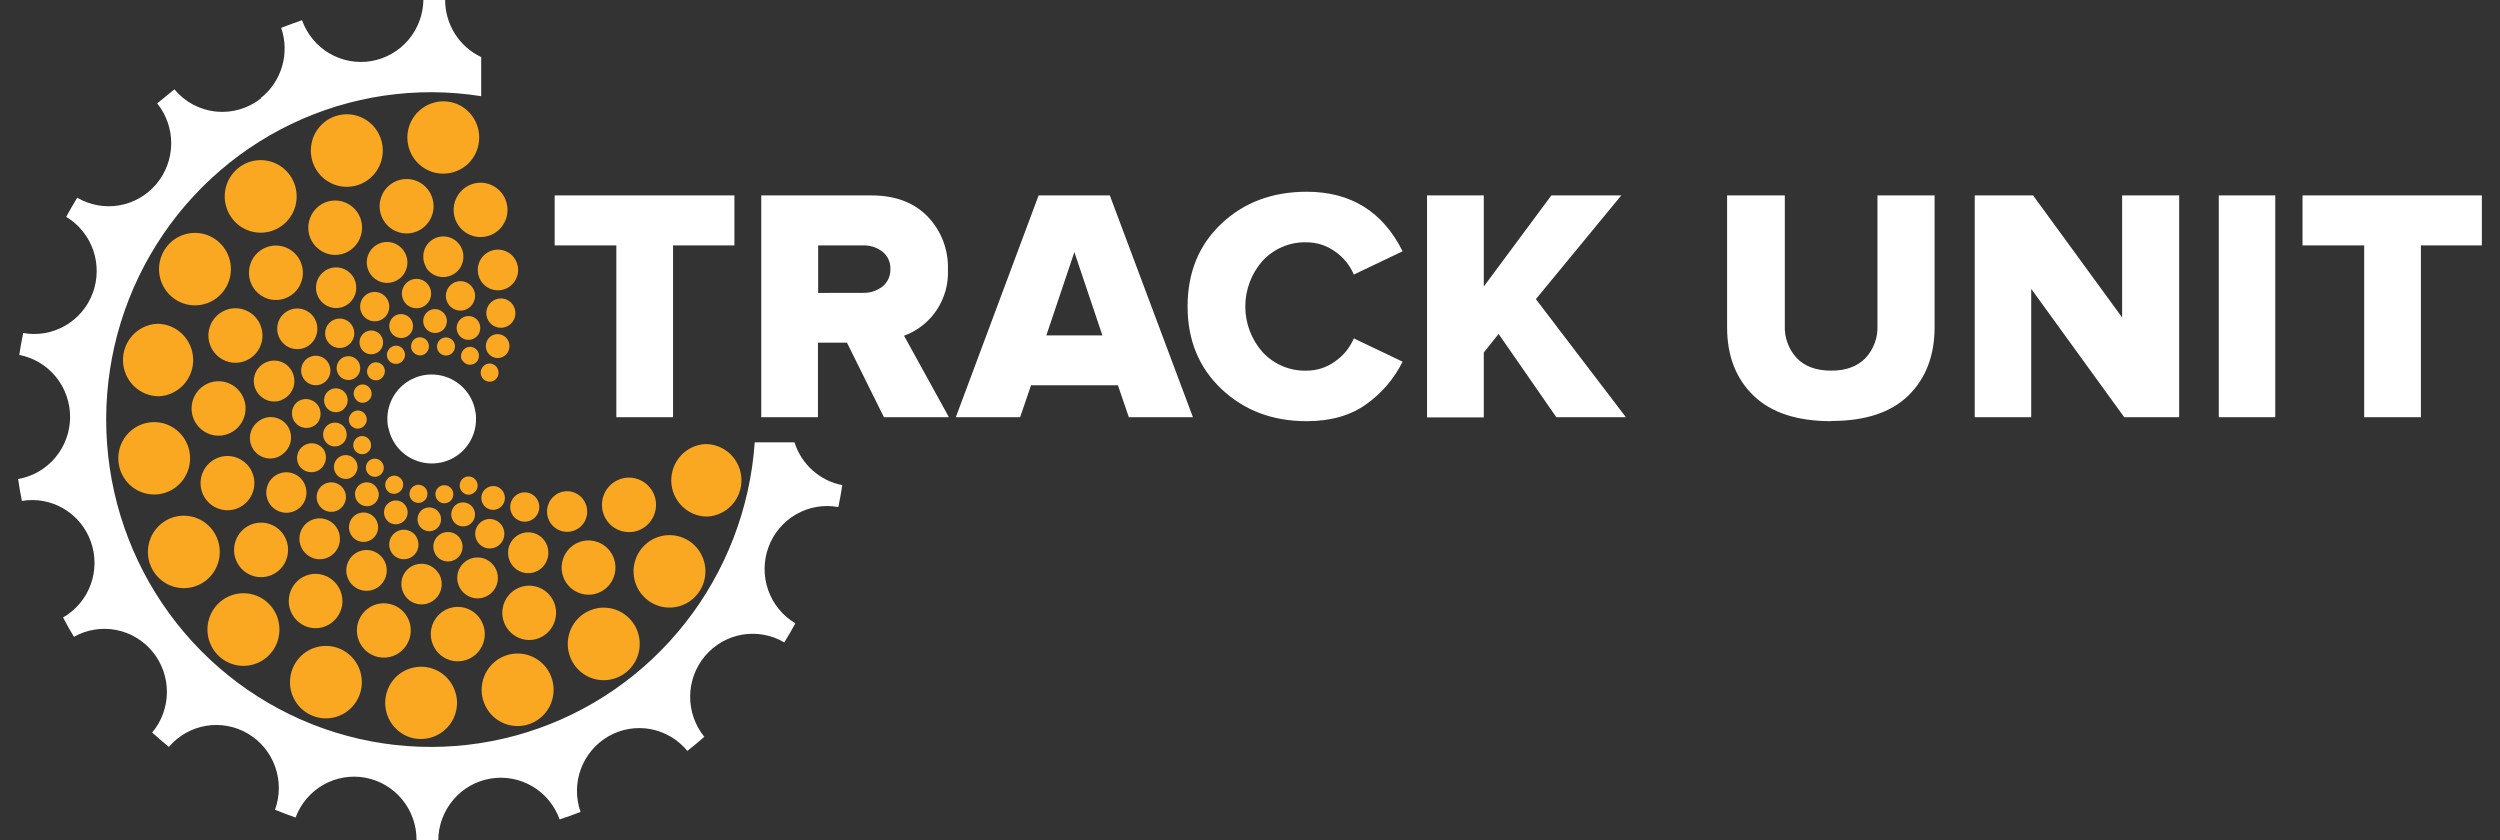 <svg width="119" height="40" viewBox="0 0 119 40" fill="none" xmlns="http://www.w3.org/2000/svg">
<rect x="0" y="0" width="119" height="40" fill="#333333" stroke="none"/>
<g clip-path="url(#clip0)">
<path d="M12.412 4.691C11.804 5.169 11.036 5.391 10.269 5.31C9.502 5.228 8.796 4.849 8.301 4.253C8.031 4.476 7.758 4.7 7.482 4.922C7.922 5.467 8.158 6.15 8.15 6.853C8.142 7.556 7.889 8.233 7.436 8.767C6.983 9.301 6.359 9.658 5.672 9.776C4.985 9.893 4.278 9.764 3.676 9.411C3.494 9.709 3.32 10.013 3.151 10.322C3.749 10.681 4.203 11.241 4.434 11.903C4.666 12.566 4.659 13.289 4.415 13.947C4.172 14.605 3.707 15.156 3.102 15.504C2.497 15.852 1.79 15.975 1.105 15.851C1.032 16.198 0.97 16.544 0.917 16.894C1.602 17.026 2.22 17.396 2.662 17.939C3.104 18.483 3.343 19.167 3.337 19.87C3.33 20.574 3.079 21.252 2.627 21.788C2.175 22.324 1.55 22.682 0.863 22.801C0.912 23.153 0.972 23.504 1.041 23.844C1.728 23.727 2.434 23.858 3.035 24.214C3.636 24.57 4.093 25.127 4.327 25.789C4.561 26.451 4.556 27.175 4.314 27.834C4.072 28.492 3.607 29.044 3.002 29.392C3.164 29.705 3.337 30.011 3.521 30.312C4.129 29.97 4.837 29.854 5.522 29.985C6.206 30.115 6.823 30.484 7.266 31.026C7.709 31.568 7.949 32.249 7.945 32.951C7.941 33.654 7.693 34.332 7.244 34.869C7.503 35.102 7.768 35.332 8.039 35.553C8.493 35.02 9.119 34.664 9.807 34.549C10.495 34.434 11.202 34.566 11.803 34.922C12.404 35.278 12.863 35.836 13.098 36.498C13.333 37.16 13.33 37.884 13.09 38.544C13.41 38.676 13.736 38.799 14.069 38.913C14.314 38.254 14.782 37.704 15.389 37.357C15.997 37.011 16.706 36.891 17.393 37.019C18.079 37.147 18.699 37.514 19.144 38.056C19.589 38.599 19.831 39.281 19.827 39.985C20.177 39.998 20.526 40 20.862 39.985C20.87 39.282 21.123 38.603 21.577 38.069C22.03 37.534 22.656 37.178 23.344 37.061C24.032 36.944 24.739 37.075 25.341 37.43C25.944 37.785 26.403 38.343 26.639 39.005C26.974 38.894 27.306 38.775 27.634 38.648C27.401 37.986 27.406 37.261 27.65 36.602C27.894 35.944 28.36 35.392 28.966 35.046C29.573 34.699 30.282 34.579 30.967 34.706C31.653 34.834 32.272 35.201 32.717 35.743C32.992 35.534 33.263 35.303 33.525 35.071C33.083 34.527 32.844 33.842 32.851 33.138C32.858 32.434 33.111 31.755 33.564 31.219C34.018 30.684 34.644 30.326 35.332 30.209C36.021 30.092 36.729 30.223 37.331 30.579C37.515 30.282 37.691 29.98 37.861 29.671C37.258 29.314 36.8 28.754 36.566 28.09C36.332 27.426 36.337 26.7 36.581 26.04C36.825 25.379 37.292 24.826 37.9 24.478C38.507 24.13 39.217 24.009 39.905 24.136C39.977 23.79 40.039 23.443 40.093 23.093C39.567 22.991 39.078 22.748 38.678 22.389C38.277 22.031 37.98 21.57 37.818 21.055H35.925C35.708 24.187 34.559 27.179 32.627 29.641C30.695 32.103 28.071 33.919 25.098 34.851C22.125 35.783 18.943 35.789 15.967 34.866C12.991 33.944 10.361 32.137 8.421 29.682C6.481 27.226 5.322 24.238 5.095 21.107C4.868 17.976 5.584 14.849 7.15 12.136C8.716 9.423 11.057 7.249 13.869 5.901C16.68 4.552 19.83 4.091 22.905 4.578V2.717C22.391 2.474 21.956 2.088 21.651 1.604C21.347 1.12 21.186 0.558 21.188 -0.015C20.839 -0.027 20.489 -0.031 20.154 -0.015C20.145 0.689 19.892 1.366 19.438 1.901C18.984 2.435 18.359 2.791 17.671 2.908C16.983 3.024 16.276 2.893 15.674 2.538C15.072 2.183 14.613 1.625 14.377 0.963C14.042 1.074 13.713 1.199 13.384 1.326C13.587 1.915 13.603 2.552 13.43 3.151C13.257 3.749 12.903 4.278 12.418 4.663L12.412 4.691Z" fill="white"/>
<path d="M32.037 19.858H29.338V11.68H26.402V9.302H34.958V11.68H32.037V19.862V19.858ZM45.177 19.858H42.074L40.316 16.312H38.934V19.858H36.236V9.302H41.48C42.609 9.302 43.499 9.635 44.148 10.299C44.47 10.631 44.722 11.025 44.889 11.457C45.056 11.889 45.135 12.351 45.121 12.815C45.155 13.498 44.971 14.175 44.595 14.745C44.22 15.315 43.672 15.748 43.033 15.981L45.168 19.858H45.177ZM41.079 13.939C41.413 13.95 41.74 13.844 42.005 13.639C42.129 13.539 42.227 13.412 42.293 13.267C42.358 13.122 42.389 12.963 42.382 12.804C42.388 12.647 42.358 12.49 42.292 12.347C42.227 12.204 42.128 12.078 42.005 11.98C41.74 11.775 41.413 11.669 41.079 11.68H38.944V13.943L41.079 13.939ZM56.8 19.858H53.732L53.213 18.34H49.076L48.559 19.858H45.497L49.438 9.302H52.828L56.783 19.858H56.8ZM52.474 15.964L51.14 12.001L49.806 15.964H52.474ZM62.197 20.048C60.575 20.048 59.225 19.539 58.146 18.521C57.068 17.503 56.529 16.192 56.529 14.588C56.529 12.973 57.065 11.66 58.138 10.648C59.211 9.635 60.564 9.129 62.197 9.127C64.3 9.127 65.822 10.072 66.764 11.962L64.441 13.069C64.255 12.627 63.947 12.247 63.554 11.976C63.159 11.688 62.684 11.533 62.197 11.534C61.806 11.522 61.416 11.594 61.055 11.746C60.694 11.897 60.369 12.124 60.101 12.412C59.57 13.011 59.276 13.786 59.276 14.589C59.276 15.392 59.57 16.167 60.101 16.765C60.369 17.053 60.694 17.28 61.055 17.431C61.417 17.583 61.806 17.655 62.197 17.643C62.684 17.644 63.16 17.489 63.554 17.199C63.947 16.929 64.255 16.55 64.441 16.108L66.764 17.216C66.364 18.02 65.774 18.713 65.045 19.233C64.296 19.776 63.347 20.048 62.197 20.048ZM77.39 19.858H74.081L71.334 15.895L70.628 16.78V19.867H67.927V9.302H70.628V13.639L73.845 9.302H77.173L73.108 14.239L77.392 19.858H77.39ZM87.17 20.048C85.538 20.048 84.303 19.642 83.466 18.83C82.629 18.018 82.21 16.936 82.21 15.585V9.302H84.957V15.491C84.944 15.776 84.989 16.061 85.087 16.328C85.185 16.596 85.336 16.841 85.53 17.049C85.911 17.445 86.459 17.643 87.17 17.643C87.882 17.643 88.412 17.435 88.794 17.049C88.988 16.841 89.139 16.596 89.237 16.328C89.336 16.061 89.38 15.776 89.367 15.491V9.302H92.087V15.56C92.087 16.919 91.674 18.006 90.846 18.82C90.019 19.633 88.792 20.039 87.166 20.038L87.17 20.048ZM103.719 19.858H101.112L96.686 13.749V19.858H93.997V9.302H96.775L101.013 15.111V9.302H103.729V19.858H103.719ZM108.303 19.858H105.614V9.302H108.303V19.858ZM115.224 19.858H112.535V11.68H109.6V9.302H118.155V11.68H115.234V19.862L115.224 19.858Z" fill="white"/>
<path fill-rule="evenodd" clip-rule="evenodd" d="M19.425 6.883C19.483 7.181 19.619 7.458 19.818 7.685C20.017 7.913 20.273 8.083 20.559 8.178C20.845 8.273 21.15 8.29 21.444 8.23C21.739 8.169 22.013 8.032 22.239 7.832C22.462 7.631 22.629 7.375 22.723 7.089C22.817 6.803 22.835 6.497 22.776 6.201C22.716 5.906 22.581 5.631 22.383 5.405C22.185 5.179 21.932 5.009 21.649 4.912C21.364 4.817 21.059 4.798 20.765 4.859C20.471 4.919 20.197 5.056 19.971 5.256C19.745 5.456 19.576 5.712 19.48 5.999C19.384 6.287 19.365 6.594 19.425 6.891V6.883Z" fill="#FAA821"/>
<path fill-rule="evenodd" clip-rule="evenodd" d="M11.336 10.696C11.63 10.934 11.994 11.067 12.371 11.076C12.748 11.084 13.117 10.967 13.422 10.742C13.726 10.517 13.948 10.197 14.053 9.832C14.159 9.467 14.142 9.077 14.005 8.723C13.868 8.368 13.62 8.07 13.297 7.872C12.975 7.675 12.597 7.591 12.222 7.632C11.847 7.674 11.496 7.839 11.224 8.102C10.952 8.365 10.773 8.712 10.716 9.088C10.671 9.387 10.705 9.693 10.814 9.975C10.923 10.257 11.103 10.505 11.336 10.696Z" fill="#FAA821"/>
<path fill-rule="evenodd" clip-rule="evenodd" d="M21.618 10.247C21.674 10.526 21.819 10.778 22.032 10.965C22.244 11.152 22.512 11.263 22.793 11.281C23.075 11.299 23.354 11.223 23.589 11.065C23.823 10.907 23.999 10.675 24.09 10.406C24.18 10.137 24.18 9.845 24.089 9.575C23.999 9.306 23.823 9.075 23.588 8.916C23.354 8.758 23.075 8.682 22.793 8.7C22.512 8.718 22.244 8.83 22.032 9.017C21.861 9.167 21.733 9.36 21.661 9.576C21.588 9.792 21.573 10.024 21.618 10.247Z" fill="#FAA821"/>
<path fill-rule="evenodd" clip-rule="evenodd" d="M15.158 11.849C15.333 11.992 15.543 12.086 15.765 12.12C15.988 12.155 16.216 12.129 16.426 12.045C16.634 11.959 16.817 11.82 16.956 11.643C17.096 11.464 17.187 11.253 17.222 11.029C17.255 10.805 17.229 10.575 17.147 10.364C17.065 10.153 16.929 9.967 16.753 9.826C16.577 9.684 16.367 9.592 16.144 9.558C15.922 9.524 15.694 9.549 15.485 9.632C15.276 9.717 15.093 9.855 14.953 10.033C14.813 10.211 14.722 10.423 14.688 10.648C14.655 10.872 14.68 11.101 14.763 11.312C14.845 11.523 14.981 11.708 15.158 11.849Z" fill="#FAA821"/>
<path fill-rule="evenodd" clip-rule="evenodd" d="M17.826 13.253C17.958 13.36 18.115 13.43 18.282 13.456C18.45 13.481 18.62 13.462 18.778 13.399C18.936 13.337 19.076 13.234 19.182 13.1C19.288 12.966 19.358 12.806 19.383 12.637C19.408 12.467 19.388 12.294 19.325 12.135C19.262 11.975 19.158 11.836 19.024 11.73C18.892 11.623 18.735 11.553 18.568 11.528C18.401 11.502 18.23 11.522 18.072 11.584C17.914 11.646 17.774 11.749 17.668 11.883C17.562 12.017 17.492 12.177 17.468 12.346C17.442 12.516 17.462 12.689 17.526 12.848C17.588 13.008 17.692 13.147 17.826 13.253Z" fill="#FAA821"/>
<path fill-rule="evenodd" clip-rule="evenodd" d="M22.76 13.048C22.804 13.257 22.914 13.446 23.074 13.585C23.234 13.724 23.436 13.806 23.647 13.819C23.858 13.831 24.067 13.773 24.242 13.653C24.417 13.533 24.548 13.358 24.615 13.156C24.682 12.954 24.68 12.735 24.611 12.533C24.542 12.331 24.409 12.159 24.232 12.041C24.055 11.924 23.845 11.868 23.634 11.883C23.423 11.898 23.223 11.983 23.064 12.124C22.938 12.238 22.843 12.383 22.789 12.545C22.736 12.707 22.726 12.881 22.76 13.048Z" fill="#FAA821"/>
<path fill-rule="evenodd" clip-rule="evenodd" d="M19.4 14.527C19.496 14.602 19.61 14.65 19.73 14.667C19.85 14.684 19.972 14.669 20.085 14.624C20.197 14.578 20.296 14.504 20.372 14.409C20.447 14.313 20.497 14.199 20.515 14.079C20.532 13.957 20.517 13.833 20.472 13.718C20.427 13.604 20.354 13.503 20.259 13.426C20.163 13.349 20.049 13.299 19.927 13.281C19.806 13.263 19.683 13.277 19.569 13.323C19.455 13.368 19.355 13.443 19.279 13.54C19.203 13.637 19.153 13.752 19.136 13.874C19.12 13.996 19.135 14.12 19.18 14.234C19.225 14.348 19.298 14.449 19.392 14.527H19.4Z" fill="#FAA821"/>
<path fill-rule="evenodd" clip-rule="evenodd" d="M23.163 15.044C23.193 15.195 23.272 15.331 23.387 15.432C23.503 15.533 23.648 15.592 23.8 15.601C23.952 15.611 24.103 15.569 24.23 15.483C24.356 15.397 24.451 15.271 24.499 15.125C24.547 14.979 24.546 14.821 24.496 14.676C24.447 14.53 24.351 14.406 24.223 14.321C24.096 14.236 23.945 14.196 23.792 14.207C23.64 14.218 23.496 14.279 23.382 14.381C23.29 14.462 23.222 14.566 23.183 14.683C23.145 14.799 23.138 14.924 23.163 15.044Z" fill="#FAA821"/>
<path fill-rule="evenodd" clip-rule="evenodd" d="M20.359 15.724C20.436 15.787 20.528 15.828 20.625 15.843C20.723 15.858 20.822 15.847 20.914 15.811C21.006 15.775 21.087 15.714 21.148 15.637C21.209 15.559 21.249 15.466 21.263 15.368C21.28 15.269 21.269 15.168 21.233 15.075C21.196 14.982 21.135 14.901 21.056 14.84C20.98 14.777 20.888 14.735 20.79 14.72C20.692 14.704 20.592 14.715 20.5 14.752C20.409 14.789 20.328 14.85 20.267 14.928C20.206 15.005 20.166 15.098 20.151 15.196C20.137 15.295 20.148 15.395 20.183 15.488C20.219 15.58 20.279 15.662 20.355 15.724H20.359Z" fill="#FAA821"/>
<path fill-rule="evenodd" clip-rule="evenodd" d="M16.185 16.565C16.277 16.563 16.367 16.543 16.45 16.505C16.534 16.468 16.609 16.415 16.672 16.348C16.735 16.282 16.785 16.203 16.818 16.118C16.851 16.032 16.867 15.94 16.865 15.848C16.863 15.756 16.843 15.665 16.806 15.581C16.769 15.497 16.716 15.421 16.65 15.357C16.584 15.294 16.507 15.244 16.422 15.21C16.336 15.177 16.246 15.161 16.154 15.163C15.97 15.167 15.795 15.245 15.667 15.38C15.54 15.514 15.471 15.694 15.475 15.88C15.479 16.065 15.556 16.242 15.689 16.37C15.823 16.499 16.001 16.569 16.185 16.565Z" fill="#FAA821"/>
<path fill-rule="evenodd" clip-rule="evenodd" d="M14.165 16.619C14.335 16.618 14.502 16.571 14.648 16.481C14.794 16.392 14.913 16.265 14.992 16.112C15.072 15.962 15.111 15.794 15.106 15.624C15.102 15.454 15.053 15.288 14.965 15.142C14.877 14.998 14.753 14.88 14.606 14.8C14.459 14.72 14.293 14.679 14.126 14.684C13.958 14.688 13.795 14.736 13.652 14.824C13.508 14.912 13.391 15.036 13.31 15.184C13.23 15.334 13.19 15.503 13.195 15.674C13.199 15.844 13.248 16.011 13.337 16.156C13.425 16.302 13.549 16.421 13.697 16.503C13.845 16.584 14.012 16.624 14.181 16.619H14.165Z" fill="#FAA821"/>
<path fill-rule="evenodd" clip-rule="evenodd" d="M17.688 16.863C17.787 16.86 17.884 16.83 17.968 16.778C18.052 16.726 18.122 16.652 18.17 16.565C18.215 16.477 18.238 16.379 18.235 16.281C18.231 16.182 18.203 16.086 18.151 16.002C18.1 15.917 18.028 15.848 17.942 15.801C17.856 15.753 17.759 15.729 17.661 15.73C17.562 15.733 17.466 15.762 17.382 15.814C17.297 15.866 17.228 15.939 17.181 16.027C17.134 16.114 17.11 16.213 17.113 16.312C17.116 16.412 17.144 16.509 17.196 16.594C17.246 16.679 17.319 16.749 17.405 16.797C17.492 16.845 17.589 16.868 17.688 16.865V16.863Z" fill="#FAA821"/>
<path fill-rule="evenodd" clip-rule="evenodd" d="M20.962 16.83C21.021 16.877 21.091 16.908 21.166 16.919C21.24 16.931 21.316 16.922 21.386 16.894C21.456 16.866 21.518 16.82 21.564 16.76C21.611 16.701 21.641 16.63 21.651 16.554C21.664 16.48 21.656 16.404 21.628 16.334C21.601 16.263 21.555 16.202 21.496 16.156C21.438 16.108 21.367 16.077 21.293 16.066C21.218 16.055 21.142 16.064 21.072 16.091C21.002 16.119 20.941 16.166 20.894 16.225C20.848 16.285 20.818 16.356 20.807 16.431C20.795 16.506 20.803 16.582 20.83 16.652C20.858 16.722 20.903 16.784 20.962 16.83Z" fill="#FAA821"/>
<path fill-rule="evenodd" clip-rule="evenodd" d="M23.137 16.588C23.157 16.685 23.202 16.776 23.267 16.85C23.333 16.924 23.417 16.98 23.51 17.012C23.604 17.044 23.704 17.05 23.801 17.03C23.897 17.011 23.987 16.966 24.062 16.901C24.136 16.834 24.191 16.75 24.222 16.655C24.253 16.56 24.259 16.459 24.239 16.361C24.22 16.263 24.174 16.172 24.109 16.097C24.043 16.023 23.959 15.967 23.865 15.935C23.771 15.903 23.671 15.896 23.574 15.916C23.477 15.936 23.387 15.981 23.313 16.048C23.24 16.115 23.185 16.2 23.155 16.294C23.124 16.389 23.118 16.49 23.137 16.588Z" fill="#FAA821"/>
<path fill-rule="evenodd" clip-rule="evenodd" d="M11.236 17.268C11.518 17.261 11.792 17.161 12.012 16.982C12.233 16.804 12.389 16.556 12.457 16.279C12.524 16.002 12.499 15.71 12.385 15.449C12.271 15.187 12.075 14.971 11.827 14.834C11.579 14.696 11.292 14.645 11.012 14.688C10.733 14.732 10.475 14.867 10.279 15.072C10.083 15.278 9.959 15.544 9.928 15.828C9.897 16.111 9.96 16.398 10.106 16.642C10.223 16.837 10.389 16.998 10.588 17.108C10.786 17.218 11.009 17.273 11.236 17.268Z" fill="#FAA821"/>
<path fill-rule="evenodd" clip-rule="evenodd" d="M18.861 17.322C18.936 17.319 19.009 17.297 19.073 17.257C19.137 17.217 19.189 17.161 19.225 17.095C19.262 17.029 19.281 16.953 19.279 16.877C19.276 16.801 19.254 16.727 19.213 16.663C19.175 16.597 19.121 16.543 19.055 16.507C18.989 16.47 18.915 16.452 18.84 16.454C18.765 16.457 18.693 16.479 18.629 16.519C18.565 16.558 18.512 16.614 18.476 16.68C18.437 16.745 18.416 16.819 18.416 16.895C18.416 16.972 18.437 17.046 18.476 17.111C18.515 17.176 18.57 17.23 18.636 17.266C18.701 17.303 18.776 17.321 18.851 17.32L18.861 17.322Z" fill="#FAA821"/>
<path fill-rule="evenodd" clip-rule="evenodd" d="M22.89 17.823C22.904 17.897 22.938 17.966 22.987 18.023C23.037 18.08 23.101 18.122 23.172 18.146C23.243 18.171 23.319 18.175 23.393 18.16C23.466 18.145 23.535 18.111 23.591 18.06C23.646 18.009 23.688 17.945 23.711 17.873C23.734 17.801 23.738 17.724 23.723 17.65C23.707 17.576 23.673 17.507 23.624 17.45C23.574 17.393 23.511 17.351 23.44 17.326C23.369 17.302 23.294 17.297 23.221 17.313C23.148 17.328 23.081 17.363 23.026 17.414C22.969 17.465 22.927 17.531 22.903 17.604C22.879 17.677 22.875 17.756 22.892 17.831L22.89 17.823Z" fill="#FAA821"/>
<path fill-rule="evenodd" clip-rule="evenodd" d="M7.566 18.863C8.013 18.841 8.433 18.644 8.737 18.314C9.042 17.983 9.206 17.546 9.195 17.096C9.183 16.645 8.998 16.217 8.678 15.902C8.358 15.587 7.929 15.411 7.482 15.412C7.035 15.434 6.615 15.631 6.311 15.961C6.007 16.291 5.842 16.729 5.854 17.179C5.865 17.63 6.05 18.058 6.37 18.373C6.69 18.688 7.119 18.863 7.566 18.863Z" fill="#FAA821"/>
<path fill-rule="evenodd" clip-rule="evenodd" d="M17.544 19.063C17.602 19.013 17.646 18.948 17.67 18.874C17.694 18.8 17.696 18.722 17.678 18.646C17.663 18.572 17.629 18.503 17.579 18.446C17.529 18.389 17.466 18.346 17.395 18.321C17.324 18.298 17.249 18.294 17.177 18.309C17.104 18.325 17.037 18.359 16.981 18.409C16.924 18.46 16.882 18.526 16.858 18.599C16.834 18.672 16.831 18.75 16.847 18.826C16.863 18.9 16.897 18.969 16.946 19.026C16.996 19.082 17.059 19.126 17.13 19.151C17.201 19.174 17.276 19.178 17.349 19.163C17.421 19.147 17.488 19.113 17.544 19.063Z" fill="#FAA821"/>
<path fill-rule="evenodd" clip-rule="evenodd" d="M16.362 19.468C16.436 19.402 16.491 19.318 16.522 19.223C16.553 19.128 16.558 19.027 16.537 18.93C16.516 18.834 16.47 18.745 16.404 18.672C16.339 18.599 16.256 18.544 16.163 18.513C16.069 18.481 15.969 18.475 15.873 18.495C15.776 18.515 15.686 18.561 15.613 18.628C15.54 18.694 15.485 18.779 15.454 18.873C15.424 18.968 15.418 19.068 15.437 19.166C15.456 19.264 15.501 19.354 15.566 19.429C15.632 19.504 15.716 19.56 15.809 19.592C15.903 19.623 16.004 19.63 16.101 19.61C16.198 19.59 16.288 19.545 16.362 19.479V19.468Z" fill="#FAA821"/>
<path fill-rule="evenodd" clip-rule="evenodd" d="M15.025 20.219C15.117 20.138 15.185 20.033 15.224 19.917C15.262 19.8 15.27 19.675 15.245 19.555C15.22 19.435 15.165 19.323 15.084 19.231C15.003 19.139 14.899 19.071 14.783 19.032C14.668 18.992 14.544 18.984 14.425 19.009C14.306 19.034 14.195 19.09 14.105 19.172C13.977 19.297 13.902 19.468 13.896 19.648C13.889 19.828 13.952 20.003 14.07 20.137C14.189 20.272 14.354 20.355 14.533 20.369C14.71 20.384 14.887 20.328 15.025 20.215V20.219Z" fill="#FAA821"/>
<path fill-rule="evenodd" clip-rule="evenodd" d="M17.656 21.249C17.668 21.175 17.66 21.099 17.633 21.029C17.605 20.959 17.56 20.897 17.5 20.851C17.444 20.804 17.375 20.773 17.303 20.761C17.23 20.749 17.155 20.757 17.087 20.784C17.017 20.814 16.956 20.86 16.91 20.92C16.863 20.979 16.832 21.049 16.82 21.124C16.808 21.199 16.817 21.275 16.844 21.346C16.871 21.416 16.916 21.478 16.975 21.525C17.034 21.572 17.103 21.603 17.177 21.614C17.252 21.626 17.327 21.617 17.397 21.589C17.467 21.561 17.529 21.515 17.575 21.455C17.622 21.396 17.653 21.325 17.664 21.249H17.656Z" fill="#FAA821"/>
<path fill-rule="evenodd" clip-rule="evenodd" d="M13.511 21.569C13.609 21.485 13.69 21.383 13.748 21.268C13.807 21.153 13.842 21.027 13.852 20.898C13.861 20.769 13.845 20.639 13.805 20.516C13.764 20.394 13.699 20.28 13.615 20.183C13.53 20.086 13.427 20.007 13.311 19.95C13.196 19.894 13.07 19.861 12.942 19.854C12.814 19.847 12.686 19.866 12.565 19.91C12.444 19.953 12.334 20.021 12.239 20.108C12.141 20.192 12.06 20.294 12.002 20.409C11.943 20.524 11.908 20.65 11.898 20.779C11.889 20.908 11.905 21.038 11.945 21.16C11.986 21.283 12.051 21.396 12.135 21.494C12.22 21.591 12.323 21.67 12.438 21.727C12.554 21.783 12.679 21.816 12.808 21.823C12.936 21.83 13.064 21.811 13.185 21.767C13.306 21.724 13.416 21.656 13.511 21.569Z" fill="#FAA821"/>
<path fill-rule="evenodd" clip-rule="evenodd" d="M17.012 22.317C17.026 22.218 17.015 22.117 16.979 22.024C16.942 21.931 16.882 21.85 16.805 21.788C16.728 21.724 16.637 21.683 16.539 21.668C16.442 21.653 16.342 21.665 16.25 21.702C16.159 21.739 16.078 21.799 16.017 21.876C15.956 21.954 15.916 22.046 15.901 22.144C15.886 22.243 15.898 22.343 15.934 22.436C15.97 22.529 16.029 22.61 16.106 22.672C16.183 22.735 16.275 22.775 16.372 22.791C16.47 22.806 16.57 22.795 16.662 22.759C16.753 22.722 16.832 22.662 16.893 22.584C16.954 22.507 16.994 22.415 17.009 22.317H17.012Z" fill="#FAA821"/>
<path fill-rule="evenodd" clip-rule="evenodd" d="M19.132 22.847C19.092 22.783 19.037 22.73 18.972 22.693C18.906 22.657 18.832 22.638 18.757 22.638C18.683 22.642 18.61 22.665 18.546 22.704C18.482 22.744 18.43 22.8 18.393 22.866C18.356 22.931 18.336 23.006 18.336 23.082C18.336 23.157 18.356 23.232 18.393 23.297C18.431 23.363 18.486 23.418 18.552 23.454C18.618 23.491 18.692 23.509 18.768 23.506C18.843 23.503 18.915 23.481 18.979 23.442C19.043 23.402 19.096 23.347 19.132 23.281C19.171 23.216 19.192 23.141 19.192 23.065C19.192 22.989 19.171 22.914 19.132 22.849V22.847Z" fill="#FAA821"/>
<path fill-rule="evenodd" clip-rule="evenodd" d="M21.281 23.116C21.21 23.093 21.135 23.088 21.062 23.104C20.99 23.119 20.922 23.152 20.867 23.202C20.811 23.253 20.77 23.317 20.747 23.389C20.724 23.461 20.72 23.538 20.735 23.612C20.75 23.686 20.784 23.755 20.834 23.812C20.884 23.868 20.947 23.911 21.018 23.936C21.089 23.959 21.165 23.964 21.238 23.948C21.311 23.933 21.38 23.898 21.435 23.848C21.491 23.797 21.533 23.733 21.556 23.662C21.579 23.59 21.584 23.513 21.568 23.439C21.553 23.365 21.519 23.296 21.469 23.239C21.42 23.183 21.356 23.14 21.285 23.116H21.281Z" fill="#FAA821"/>
<path fill-rule="evenodd" clip-rule="evenodd" d="M11.677 23.963C11.888 23.774 12.031 23.521 12.085 23.242C12.138 22.963 12.099 22.674 11.973 22.42C11.847 22.166 11.641 21.96 11.388 21.836C11.134 21.712 10.847 21.675 10.571 21.732C10.295 21.789 10.045 21.936 9.86 22.151C9.676 22.365 9.566 22.635 9.549 22.919C9.532 23.203 9.608 23.484 9.766 23.719C9.924 23.955 10.154 24.131 10.421 24.221C10.635 24.294 10.863 24.308 11.084 24.263C11.304 24.217 11.509 24.114 11.677 23.963Z" fill="#FAA821"/>
<path fill-rule="evenodd" clip-rule="evenodd" d="M16.458 23.763C16.477 23.641 16.463 23.516 16.418 23.401C16.372 23.286 16.298 23.186 16.201 23.11C16.105 23.034 15.991 22.984 15.87 22.966C15.749 22.949 15.625 22.963 15.512 23.009C15.398 23.054 15.298 23.129 15.222 23.225C15.146 23.322 15.096 23.436 15.078 23.558C15.062 23.68 15.077 23.804 15.122 23.918C15.167 24.032 15.24 24.133 15.334 24.211C15.43 24.288 15.545 24.338 15.666 24.356C15.787 24.374 15.911 24.36 16.024 24.314C16.138 24.269 16.238 24.194 16.314 24.097C16.39 24 16.44 23.885 16.458 23.763Z" fill="#FAA821"/>
<path fill-rule="evenodd" clip-rule="evenodd" d="M19.318 24.092C19.268 24.007 19.196 23.937 19.11 23.89C19.024 23.842 18.926 23.819 18.828 23.823C18.729 23.825 18.632 23.854 18.547 23.906C18.463 23.958 18.393 24.031 18.346 24.119C18.3 24.207 18.277 24.306 18.28 24.405C18.283 24.505 18.311 24.602 18.363 24.687C18.413 24.772 18.485 24.842 18.571 24.889C18.657 24.936 18.755 24.959 18.853 24.956C18.952 24.954 19.049 24.925 19.134 24.873C19.218 24.821 19.288 24.747 19.335 24.66C19.383 24.572 19.406 24.473 19.404 24.374C19.401 24.274 19.371 24.177 19.318 24.092Z" fill="#FAA821"/>
<path fill-rule="evenodd" clip-rule="evenodd" d="M22.224 23.946C22.13 23.913 22.029 23.906 21.931 23.925C21.833 23.944 21.742 23.989 21.667 24.055C21.594 24.122 21.54 24.207 21.509 24.302C21.478 24.396 21.472 24.497 21.491 24.595C21.51 24.693 21.555 24.785 21.62 24.86C21.685 24.936 21.769 24.993 21.863 25.026C21.957 25.058 22.058 25.065 22.156 25.045C22.253 25.026 22.344 24.981 22.419 24.914C22.493 24.848 22.549 24.763 22.581 24.668C22.613 24.573 22.619 24.472 22.599 24.373C22.579 24.275 22.534 24.184 22.468 24.109C22.402 24.034 22.318 23.978 22.224 23.946Z" fill="#FAA821"/>
<path fill-rule="evenodd" clip-rule="evenodd" d="M23.532 24.741C23.417 24.701 23.293 24.693 23.174 24.718C23.054 24.742 22.944 24.799 22.853 24.881C22.738 24.983 22.66 25.12 22.631 25.272C22.602 25.423 22.623 25.581 22.691 25.719C22.759 25.857 22.871 25.968 23.009 26.036C23.146 26.104 23.302 26.124 23.452 26.093C23.602 26.062 23.738 25.982 23.838 25.865C23.939 25.749 23.998 25.602 24.007 25.448C24.016 25.294 23.974 25.141 23.889 25.013C23.803 24.885 23.677 24.79 23.532 24.741Z" fill="#FAA821"/>
<path fill-rule="evenodd" clip-rule="evenodd" d="M16.172 25.782C16.195 25.614 16.175 25.442 16.112 25.285C16.049 25.127 15.947 24.989 15.815 24.884C15.683 24.778 15.527 24.71 15.36 24.684C15.194 24.659 15.024 24.677 14.867 24.739C14.708 24.8 14.569 24.904 14.462 25.037C14.356 25.171 14.287 25.331 14.262 25.501C14.237 25.67 14.257 25.844 14.32 26.003C14.383 26.162 14.487 26.302 14.621 26.407C14.752 26.514 14.91 26.584 15.077 26.61C15.244 26.635 15.415 26.616 15.572 26.553C15.729 26.49 15.867 26.387 15.972 26.253C16.078 26.119 16.146 25.961 16.172 25.792V25.782Z" fill="#FAA821"/>
<path fill-rule="evenodd" clip-rule="evenodd" d="M19.821 25.55C19.757 25.446 19.667 25.361 19.561 25.302C19.454 25.244 19.334 25.213 19.213 25.214C19.09 25.216 18.971 25.251 18.866 25.314C18.761 25.377 18.674 25.468 18.614 25.576C18.555 25.683 18.524 25.805 18.526 25.929C18.529 26.052 18.563 26.173 18.626 26.279C18.689 26.385 18.778 26.472 18.885 26.532C18.992 26.592 19.113 26.622 19.236 26.62C19.358 26.618 19.478 26.583 19.583 26.519C19.688 26.456 19.774 26.365 19.834 26.257C19.893 26.15 19.923 26.028 19.92 25.905C19.917 25.781 19.882 25.661 19.817 25.556L19.821 25.55Z" fill="#FAA821"/>
<path fill-rule="evenodd" clip-rule="evenodd" d="M25.448 25.387C25.288 25.333 25.117 25.323 24.951 25.357C24.786 25.391 24.633 25.468 24.507 25.581C24.38 25.695 24.286 25.84 24.232 26.002C24.179 26.165 24.169 26.338 24.203 26.505C24.235 26.672 24.311 26.828 24.423 26.955C24.534 27.083 24.677 27.179 24.837 27.233C24.997 27.288 25.169 27.298 25.334 27.264C25.499 27.23 25.653 27.152 25.779 27.039C25.905 26.925 26 26.78 26.053 26.618C26.106 26.456 26.117 26.283 26.083 26.115C26.05 25.948 25.974 25.793 25.863 25.665C25.751 25.537 25.608 25.441 25.448 25.387Z" fill="#FAA821"/>
<path fill-rule="evenodd" clip-rule="evenodd" d="M9.884 27.563C10.166 27.311 10.358 26.973 10.43 26.6C10.501 26.227 10.449 25.841 10.281 25.501C10.113 25.162 9.838 24.887 9.5 24.721C9.162 24.555 8.778 24.505 8.409 24.581C8.04 24.657 7.706 24.853 7.459 25.14C7.212 25.426 7.066 25.787 7.043 26.166C7.02 26.545 7.121 26.921 7.332 27.235C7.542 27.55 7.85 27.786 8.207 27.907C8.492 28.003 8.797 28.022 9.091 27.961C9.386 27.901 9.659 27.764 9.884 27.563Z" fill="#FAA821"/>
<path fill-rule="evenodd" clip-rule="evenodd" d="M28.421 25.792C28.207 25.719 27.979 25.705 27.758 25.75C27.538 25.796 27.333 25.899 27.165 26.051C26.954 26.239 26.811 26.493 26.758 26.772C26.704 27.051 26.744 27.34 26.869 27.594C26.995 27.848 27.201 28.053 27.455 28.177C27.708 28.302 27.995 28.338 28.271 28.282C28.547 28.225 28.797 28.078 28.982 27.863C29.166 27.648 29.276 27.378 29.293 27.095C29.31 26.811 29.234 26.53 29.076 26.294C28.918 26.059 28.688 25.882 28.421 25.792Z" fill="#FAA821"/>
<path fill-rule="evenodd" clip-rule="evenodd" d="M20.876 27.292C20.787 27.148 20.663 27.031 20.516 26.951C20.369 26.871 20.203 26.831 20.036 26.836C19.869 26.84 19.705 26.889 19.562 26.976C19.419 27.064 19.302 27.188 19.221 27.335C19.14 27.486 19.101 27.654 19.105 27.825C19.11 27.996 19.159 28.162 19.248 28.307C19.335 28.453 19.459 28.573 19.608 28.654C19.756 28.735 19.923 28.776 20.092 28.77C20.261 28.766 20.425 28.716 20.569 28.627C20.713 28.538 20.831 28.412 20.912 28.262C20.992 28.112 21.032 27.943 21.027 27.773C21.022 27.603 20.973 27.437 20.884 27.292H20.876Z" fill="#FAA821"/>
<path fill-rule="evenodd" clip-rule="evenodd" d="M32.411 25.561C32.054 25.44 31.668 25.442 31.312 25.565C30.956 25.688 30.65 25.927 30.442 26.243C30.234 26.559 30.135 26.936 30.161 27.315C30.187 27.693 30.336 28.053 30.585 28.337C30.834 28.622 31.17 28.816 31.539 28.889C31.908 28.962 32.291 28.91 32.629 28.741C32.966 28.572 33.238 28.296 33.404 27.955C33.57 27.614 33.619 27.228 33.545 26.856C33.486 26.558 33.35 26.282 33.151 26.054C32.952 25.827 32.697 25.656 32.411 25.561Z" fill="#FAA821"/>
<path fill-rule="evenodd" clip-rule="evenodd" d="M16.288 28.804C16.319 28.579 16.292 28.35 16.21 28.139C16.127 27.928 15.991 27.743 15.816 27.6C15.641 27.457 15.431 27.363 15.208 27.329C14.985 27.295 14.757 27.322 14.548 27.406C14.34 27.491 14.158 27.629 14.019 27.806C13.881 27.984 13.79 28.195 13.758 28.418C13.725 28.642 13.75 28.87 13.832 29.08C13.914 29.291 14.049 29.476 14.223 29.617C14.398 29.761 14.607 29.854 14.83 29.888C15.053 29.922 15.28 29.896 15.489 29.811C15.698 29.727 15.882 29.589 16.022 29.411C16.162 29.233 16.253 29.022 16.288 28.798V28.804Z" fill="#FAA821"/>
<path fill-rule="evenodd" clip-rule="evenodd" d="M22.897 29.526C22.811 29.378 22.696 29.248 22.56 29.146C22.423 29.043 22.268 28.969 22.102 28.927C21.937 28.885 21.765 28.877 21.597 28.903C21.429 28.929 21.267 28.988 21.122 29.078C20.976 29.167 20.85 29.285 20.75 29.424C20.65 29.563 20.579 29.721 20.54 29.888C20.501 30.056 20.496 30.229 20.524 30.398C20.552 30.568 20.614 30.73 20.705 30.875C20.885 31.163 21.17 31.367 21.498 31.445C21.827 31.522 22.172 31.466 22.46 31.289C22.748 31.112 22.955 30.828 23.037 30.498C23.119 30.168 23.069 29.819 22.897 29.526Z" fill="#FAA821"/>
<path fill-rule="evenodd" clip-rule="evenodd" d="M17.205 32.725C17.261 32.349 17.192 31.966 17.009 31.634C16.827 31.302 16.541 31.039 16.196 30.888C15.85 30.736 15.465 30.704 15.1 30.796C14.734 30.887 14.409 31.098 14.175 31.395C13.94 31.692 13.809 32.059 13.803 32.439C13.796 32.818 13.914 33.19 14.137 33.495C14.361 33.8 14.679 34.023 15.041 34.127C15.403 34.232 15.789 34.214 16.139 34.075C16.419 33.963 16.664 33.78 16.851 33.543C17.038 33.307 17.16 33.024 17.205 32.725Z" fill="#FAA821"/>
<path fill-rule="evenodd" clip-rule="evenodd" d="M26.099 31.932C25.903 31.608 25.605 31.358 25.253 31.222C24.902 31.085 24.515 31.07 24.153 31.178C23.792 31.285 23.476 31.51 23.254 31.818C23.032 32.125 22.917 32.498 22.926 32.878C22.936 33.258 23.07 33.624 23.306 33.919C23.544 34.215 23.871 34.424 24.237 34.513C24.604 34.602 24.989 34.566 25.334 34.412C25.678 34.258 25.963 33.993 26.143 33.659C26.287 33.393 26.358 33.093 26.351 32.79C26.343 32.487 26.256 32.191 26.099 31.932Z" fill="#FAA821"/>
<path fill-rule="evenodd" clip-rule="evenodd" d="M15.047 8.068C15.243 8.392 15.541 8.642 15.893 8.778C16.245 8.914 16.631 8.93 16.993 8.822C17.355 8.715 17.671 8.49 17.893 8.182C18.114 7.875 18.23 7.502 18.22 7.122C18.21 6.742 18.077 6.376 17.84 6.08C17.603 5.785 17.276 5.576 16.909 5.487C16.543 5.398 16.157 5.434 15.813 5.588C15.468 5.742 15.184 6.007 15.003 6.341C14.86 6.607 14.789 6.907 14.796 7.21C14.804 7.513 14.89 7.809 15.047 8.068Z" fill="#FAA821"/>
<path fill-rule="evenodd" clip-rule="evenodd" d="M18.248 10.475C18.334 10.622 18.449 10.752 18.586 10.854C18.722 10.957 18.878 11.031 19.043 11.073C19.208 11.115 19.38 11.123 19.548 11.097C19.717 11.071 19.878 11.012 20.024 10.922C20.169 10.833 20.295 10.715 20.395 10.576C20.495 10.437 20.566 10.279 20.605 10.112C20.644 9.944 20.649 9.771 20.621 9.602C20.593 9.432 20.532 9.27 20.441 9.125C20.261 8.837 19.975 8.633 19.647 8.555C19.319 8.478 18.973 8.534 18.685 8.711C18.397 8.888 18.19 9.172 18.108 9.502C18.026 9.832 18.077 10.181 18.248 10.475Z" fill="#FAA821"/>
<path fill-rule="evenodd" clip-rule="evenodd" d="M20.27 12.723C20.359 12.868 20.483 12.986 20.632 13.068C20.78 13.15 20.947 13.191 21.116 13.188C21.286 13.185 21.452 13.137 21.597 13.047C21.743 12.958 21.862 12.832 21.943 12.681C22.022 12.531 22.061 12.362 22.057 12.192C22.053 12.022 22.005 11.855 21.918 11.709C21.83 11.566 21.706 11.449 21.558 11.369C21.411 11.289 21.246 11.249 21.078 11.254C20.911 11.258 20.748 11.306 20.605 11.394C20.462 11.482 20.344 11.605 20.263 11.753C20.183 11.903 20.143 12.071 20.148 12.241C20.152 12.411 20.201 12.578 20.288 12.723H20.27Z" fill="#FAA821"/>
<path fill-rule="evenodd" clip-rule="evenodd" d="M12.724 14.214C12.938 14.286 13.168 14.3 13.389 14.255C13.61 14.209 13.816 14.106 13.985 13.955C14.154 13.804 14.28 13.611 14.352 13.395C14.424 13.179 14.438 12.948 14.393 12.725C14.348 12.502 14.245 12.295 14.095 12.124C13.946 11.954 13.754 11.826 13.54 11.754C13.326 11.681 13.097 11.667 12.876 11.712C12.654 11.758 12.449 11.861 12.28 12.012C12.111 12.163 11.986 12.357 11.915 12.572C11.844 12.788 11.83 13.019 11.875 13.242C11.92 13.464 12.022 13.671 12.171 13.842C12.32 14.013 12.511 14.141 12.724 14.214Z" fill="#FAA821"/>
<path fill-rule="evenodd" clip-rule="evenodd" d="M8.737 14.446C9.093 14.566 9.48 14.565 9.836 14.441C10.192 14.318 10.498 14.08 10.706 13.763C10.914 13.447 11.013 13.07 10.987 12.692C10.961 12.313 10.812 11.953 10.563 11.669C10.314 11.384 9.978 11.19 9.609 11.117C9.24 11.044 8.857 11.096 8.519 11.265C8.182 11.434 7.91 11.71 7.744 12.051C7.578 12.392 7.529 12.778 7.603 13.15C7.663 13.447 7.799 13.723 7.998 13.951C8.197 14.178 8.452 14.349 8.737 14.446Z" fill="#FAA821"/>
<path fill-rule="evenodd" clip-rule="evenodd" d="M15.696 14.613C15.855 14.668 16.027 14.679 16.192 14.645C16.358 14.611 16.511 14.533 16.637 14.419C16.795 14.277 16.902 14.087 16.942 13.878C16.982 13.669 16.953 13.452 16.858 13.262C16.764 13.071 16.61 12.918 16.42 12.824C16.23 12.731 16.015 12.704 15.808 12.746C15.601 12.789 15.413 12.899 15.275 13.06C15.136 13.221 15.055 13.424 15.042 13.636C15.029 13.849 15.086 14.06 15.204 14.236C15.323 14.413 15.495 14.545 15.696 14.613Z" fill="#FAA821"/>
<path fill-rule="evenodd" clip-rule="evenodd" d="M21.324 14.45C21.388 14.554 21.478 14.639 21.584 14.698C21.691 14.757 21.811 14.787 21.932 14.786C22.054 14.783 22.174 14.747 22.278 14.682C22.382 14.618 22.468 14.527 22.526 14.418C22.586 14.311 22.616 14.189 22.613 14.066C22.611 13.943 22.576 13.823 22.511 13.718C22.415 13.559 22.26 13.445 22.081 13.402C21.901 13.358 21.712 13.388 21.555 13.485C21.397 13.582 21.284 13.738 21.241 13.919C21.198 14.1 21.228 14.291 21.324 14.45Z" fill="#FAA821"/>
<path fill-rule="evenodd" clip-rule="evenodd" d="M17.618 15.259C17.733 15.298 17.857 15.305 17.976 15.281C18.095 15.256 18.206 15.2 18.297 15.119C18.388 15.038 18.456 14.934 18.494 14.817C18.533 14.701 18.54 14.576 18.516 14.456C18.491 14.336 18.436 14.225 18.355 14.133C18.274 14.041 18.172 13.972 18.057 13.933C17.941 13.893 17.817 13.886 17.697 13.91C17.578 13.934 17.466 13.99 17.375 14.072C17.284 14.154 17.215 14.258 17.177 14.375C17.139 14.492 17.132 14.617 17.157 14.738C17.182 14.858 17.237 14.969 17.318 15.061C17.399 15.152 17.503 15.221 17.618 15.259Z" fill="#FAA821"/>
<path fill-rule="evenodd" clip-rule="evenodd" d="M18.922 16.06C19.016 16.092 19.116 16.098 19.213 16.078C19.31 16.058 19.399 16.012 19.473 15.945C19.547 15.878 19.602 15.793 19.632 15.697C19.663 15.602 19.668 15.5 19.647 15.402C19.626 15.304 19.579 15.213 19.513 15.139C19.446 15.065 19.361 15.01 19.266 14.98C19.172 14.948 19.071 14.942 18.974 14.962C18.877 14.982 18.787 15.028 18.714 15.094C18.64 15.162 18.586 15.247 18.556 15.343C18.526 15.438 18.521 15.539 18.542 15.637C18.562 15.735 18.608 15.825 18.675 15.9C18.741 15.974 18.826 16.029 18.92 16.06H18.922Z" fill="#FAA821"/>
<path fill-rule="evenodd" clip-rule="evenodd" d="M21.821 15.908C21.872 15.993 21.945 16.062 22.032 16.109C22.118 16.157 22.215 16.18 22.314 16.177C22.413 16.175 22.509 16.146 22.594 16.094C22.679 16.042 22.748 15.968 22.796 15.881C22.841 15.793 22.864 15.694 22.861 15.595C22.858 15.496 22.83 15.399 22.779 15.313C22.728 15.228 22.656 15.159 22.569 15.111C22.483 15.064 22.385 15.041 22.287 15.044C22.188 15.047 22.091 15.076 22.007 15.128C21.922 15.18 21.853 15.253 21.805 15.341C21.758 15.428 21.734 15.527 21.737 15.627C21.74 15.726 21.769 15.823 21.821 15.908Z" fill="#FAA821"/>
<path fill-rule="evenodd" clip-rule="evenodd" d="M19.859 16.895C19.929 16.919 20.004 16.924 20.077 16.909C20.15 16.894 20.217 16.859 20.272 16.809C20.328 16.758 20.37 16.694 20.394 16.622C20.418 16.55 20.422 16.473 20.407 16.399C20.392 16.325 20.358 16.256 20.308 16.199C20.258 16.142 20.195 16.099 20.123 16.075C20.053 16.052 19.978 16.047 19.905 16.062C19.833 16.077 19.765 16.111 19.71 16.16C19.654 16.211 19.612 16.275 19.588 16.347C19.565 16.419 19.56 16.496 19.575 16.57C19.59 16.645 19.624 16.714 19.674 16.771C19.724 16.827 19.788 16.87 19.859 16.895Z" fill="#FAA821"/>
<path fill-rule="evenodd" clip-rule="evenodd" d="M22.014 17.153C22.052 17.219 22.107 17.273 22.173 17.31C22.239 17.347 22.314 17.364 22.389 17.362C22.464 17.358 22.537 17.336 22.6 17.296C22.664 17.256 22.717 17.201 22.753 17.134C22.786 17.068 22.802 16.995 22.799 16.921C22.797 16.847 22.775 16.775 22.736 16.712C22.697 16.649 22.643 16.597 22.578 16.561C22.514 16.526 22.442 16.508 22.368 16.509C22.293 16.511 22.221 16.533 22.157 16.573C22.093 16.612 22.04 16.668 22.004 16.734C21.965 16.799 21.944 16.873 21.944 16.95C21.944 17.026 21.965 17.1 22.004 17.166L22.014 17.153Z" fill="#FAA821"/>
<path fill-rule="evenodd" clip-rule="evenodd" d="M16.792 18.05C16.86 18.023 16.923 17.982 16.977 17.93C17.03 17.878 17.072 17.816 17.102 17.748C17.131 17.679 17.147 17.605 17.148 17.531C17.15 17.456 17.136 17.382 17.109 17.313C17.082 17.243 17.042 17.18 16.99 17.126C16.939 17.073 16.877 17.03 16.809 17C16.741 16.97 16.668 16.954 16.594 16.953C16.52 16.952 16.447 16.965 16.378 16.992C16.287 17.03 16.207 17.09 16.146 17.167C16.085 17.245 16.046 17.337 16.03 17.435C16.015 17.533 16.026 17.634 16.062 17.726C16.098 17.819 16.157 17.901 16.234 17.963C16.311 18.025 16.403 18.066 16.5 18.081C16.598 18.097 16.698 18.086 16.79 18.05H16.792Z" fill="#FAA821"/>
<path fill-rule="evenodd" clip-rule="evenodd" d="M18.046 18.077C18.116 18.048 18.176 18.001 18.223 17.942C18.27 17.882 18.301 17.812 18.313 17.737C18.326 17.662 18.318 17.586 18.291 17.515C18.264 17.445 18.218 17.383 18.158 17.337C18.1 17.291 18.032 17.261 17.96 17.25C17.887 17.238 17.813 17.246 17.744 17.272C17.675 17.301 17.614 17.348 17.567 17.407C17.521 17.467 17.49 17.537 17.478 17.612C17.465 17.687 17.473 17.763 17.5 17.834C17.527 17.904 17.573 17.966 17.633 18.012C17.691 18.058 17.759 18.088 17.831 18.099C17.904 18.11 17.978 18.103 18.046 18.077Z" fill="#FAA821"/>
<path fill-rule="evenodd" clip-rule="evenodd" d="M15.287 18.288C15.401 18.242 15.501 18.167 15.577 18.071C15.653 17.974 15.703 17.859 15.721 17.737C15.737 17.615 15.722 17.491 15.677 17.377C15.632 17.263 15.559 17.162 15.465 17.084C15.369 17.008 15.254 16.958 15.133 16.94C15.012 16.922 14.888 16.937 14.774 16.982C14.66 17.027 14.56 17.101 14.484 17.198C14.408 17.295 14.359 17.41 14.342 17.533C14.324 17.654 14.339 17.779 14.384 17.893C14.429 18.008 14.503 18.108 14.599 18.185C14.694 18.261 14.808 18.311 14.929 18.329C15.05 18.347 15.173 18.333 15.287 18.288Z" fill="#FAA821"/>
<path fill-rule="evenodd" clip-rule="evenodd" d="M13.404 19.036C13.561 18.974 13.7 18.872 13.805 18.738C13.911 18.605 13.979 18.446 14.004 18.277C14.027 18.109 14.006 17.937 13.944 17.779C13.882 17.621 13.781 17.481 13.65 17.374C13.518 17.267 13.361 17.198 13.194 17.173C13.026 17.148 12.856 17.167 12.698 17.23C12.539 17.291 12.399 17.394 12.293 17.528C12.186 17.662 12.117 17.822 12.091 17.992C12.066 18.162 12.087 18.335 12.15 18.495C12.213 18.654 12.318 18.793 12.452 18.899C12.584 19.006 12.741 19.076 12.909 19.102C13.076 19.127 13.247 19.108 13.404 19.045V19.036Z" fill="#FAA821"/>
<path fill-rule="evenodd" clip-rule="evenodd" d="M17.411 20.165C17.445 20.099 17.461 20.025 17.458 19.951C17.455 19.877 17.433 19.805 17.394 19.742C17.356 19.679 17.302 19.628 17.237 19.592C17.173 19.556 17.1 19.538 17.027 19.539C16.952 19.542 16.88 19.564 16.817 19.604C16.753 19.643 16.701 19.699 16.665 19.764C16.626 19.829 16.605 19.904 16.605 19.98C16.605 20.056 16.626 20.131 16.665 20.196C16.703 20.261 16.759 20.314 16.824 20.351C16.89 20.387 16.964 20.406 17.039 20.405C17.114 20.401 17.186 20.378 17.25 20.339C17.313 20.299 17.365 20.243 17.401 20.177L17.411 20.165Z" fill="#FAA821"/>
<path fill-rule="evenodd" clip-rule="evenodd" d="M10.871 20.649C11.135 20.545 11.357 20.357 11.503 20.112C11.65 19.868 11.712 19.582 11.681 19.299C11.65 19.015 11.526 18.75 11.33 18.545C11.134 18.339 10.877 18.204 10.597 18.162C10.317 18.119 10.031 18.17 9.784 18.308C9.536 18.446 9.34 18.662 9.227 18.924C9.114 19.185 9.089 19.477 9.157 19.753C9.225 20.03 9.382 20.277 9.603 20.455C9.779 20.597 9.988 20.691 10.211 20.725C10.434 20.759 10.662 20.733 10.871 20.649Z" fill="#FAA821"/>
<path fill-rule="evenodd" clip-rule="evenodd" d="M16.436 20.953C16.482 20.865 16.505 20.767 16.502 20.667C16.499 20.568 16.471 20.471 16.42 20.386C16.369 20.3 16.297 20.23 16.21 20.183C16.123 20.136 16.026 20.113 15.927 20.117C15.828 20.119 15.732 20.148 15.648 20.2C15.563 20.252 15.494 20.325 15.447 20.413C15.4 20.501 15.377 20.599 15.38 20.699C15.383 20.799 15.412 20.896 15.464 20.98C15.514 21.065 15.586 21.135 15.673 21.182C15.759 21.23 15.856 21.253 15.954 21.249C16.053 21.247 16.15 21.218 16.234 21.166C16.319 21.114 16.388 21.041 16.436 20.953Z" fill="#FAA821"/>
<path fill-rule="evenodd" clip-rule="evenodd" d="M15.43 22.109C15.488 22 15.517 21.879 15.514 21.756C15.511 21.633 15.477 21.513 15.414 21.408C15.313 21.258 15.159 21.153 14.984 21.114C14.808 21.076 14.625 21.108 14.472 21.202C14.319 21.297 14.208 21.448 14.162 21.622C14.116 21.798 14.139 21.984 14.226 22.142C14.29 22.247 14.38 22.333 14.487 22.392C14.594 22.45 14.715 22.479 14.837 22.476C14.959 22.474 15.079 22.439 15.183 22.374C15.288 22.309 15.373 22.218 15.43 22.109Z" fill="#FAA821"/>
<path fill-rule="evenodd" clip-rule="evenodd" d="M18.256 22.177C18.241 22.103 18.207 22.035 18.157 21.978C18.107 21.921 18.044 21.878 17.973 21.854C17.902 21.83 17.827 21.825 17.754 21.84C17.681 21.855 17.614 21.889 17.559 21.94C17.503 21.991 17.462 22.055 17.439 22.127C17.416 22.199 17.412 22.276 17.427 22.35C17.442 22.424 17.476 22.493 17.526 22.55C17.576 22.607 17.639 22.649 17.71 22.674C17.78 22.698 17.856 22.703 17.929 22.687C18.001 22.672 18.069 22.637 18.123 22.586C18.181 22.535 18.224 22.47 18.247 22.396C18.271 22.323 18.275 22.244 18.258 22.169L18.256 22.177Z" fill="#FAA821"/>
<path fill-rule="evenodd" clip-rule="evenodd" d="M7.966 23.419C8.316 23.279 8.611 23.028 8.804 22.703C8.998 22.378 9.08 21.997 9.037 21.62C8.994 21.244 8.83 20.892 8.568 20.619C8.307 20.346 7.964 20.168 7.592 20.112C7.22 20.056 6.84 20.125 6.511 20.309C6.182 20.493 5.922 20.781 5.772 21.129C5.623 21.477 5.591 21.865 5.682 22.233C5.773 22.601 5.982 22.928 6.276 23.164C6.511 23.351 6.791 23.473 7.087 23.518C7.384 23.563 7.687 23.528 7.966 23.419Z" fill="#FAA821"/>
<path fill-rule="evenodd" clip-rule="evenodd" d="M22.297 22.678C22.222 22.68 22.148 22.702 22.084 22.742C22.02 22.782 21.968 22.838 21.932 22.905C21.896 22.972 21.879 23.047 21.881 23.123C21.883 23.199 21.905 23.273 21.945 23.337C21.983 23.403 22.038 23.457 22.104 23.494C22.169 23.531 22.244 23.549 22.32 23.546C22.394 23.543 22.466 23.52 22.53 23.481C22.593 23.441 22.645 23.386 22.681 23.32C22.719 23.254 22.738 23.179 22.736 23.103C22.734 23.027 22.712 22.953 22.671 22.889C22.632 22.824 22.577 22.77 22.512 22.734C22.446 22.697 22.372 22.679 22.297 22.68V22.678Z" fill="#FAA821"/>
<path fill-rule="evenodd" clip-rule="evenodd" d="M20.185 23.17C20.126 23.123 20.056 23.092 19.982 23.08C19.907 23.069 19.831 23.078 19.761 23.106C19.691 23.134 19.63 23.18 19.583 23.24C19.537 23.299 19.507 23.37 19.496 23.445C19.484 23.52 19.492 23.596 19.519 23.666C19.547 23.736 19.592 23.798 19.651 23.844C19.71 23.892 19.78 23.922 19.855 23.934C19.929 23.945 20.005 23.936 20.075 23.908C20.145 23.88 20.207 23.834 20.253 23.774C20.3 23.715 20.33 23.644 20.34 23.569C20.352 23.494 20.345 23.418 20.317 23.348C20.29 23.278 20.244 23.216 20.185 23.17Z" fill="#FAA821"/>
<path fill-rule="evenodd" clip-rule="evenodd" d="M18.009 23.412C17.989 23.315 17.944 23.224 17.879 23.15C17.813 23.076 17.73 23.02 17.636 22.988C17.543 22.957 17.442 22.95 17.346 22.97C17.249 22.989 17.159 23.034 17.085 23.099C17.011 23.166 16.956 23.252 16.925 23.348C16.895 23.443 16.89 23.545 16.911 23.643C16.932 23.741 16.978 23.831 17.045 23.905C17.112 23.98 17.197 24.035 17.292 24.065C17.385 24.097 17.486 24.104 17.583 24.084C17.68 24.064 17.77 24.019 17.844 23.953C17.917 23.885 17.971 23.8 18.002 23.706C18.033 23.611 18.039 23.51 18.02 23.412H18.009Z" fill="#FAA821"/>
<path fill-rule="evenodd" clip-rule="evenodd" d="M23.457 23.137C23.359 23.141 23.263 23.171 23.179 23.223C23.095 23.275 23.025 23.348 22.977 23.435C22.931 23.523 22.909 23.62 22.911 23.719C22.914 23.818 22.943 23.914 22.994 23.999C23.045 24.083 23.117 24.152 23.203 24.2C23.289 24.247 23.386 24.271 23.484 24.27C23.583 24.267 23.679 24.238 23.764 24.186C23.848 24.134 23.917 24.061 23.964 23.973C24.011 23.886 24.035 23.787 24.032 23.688C24.03 23.588 24.001 23.491 23.95 23.406C23.899 23.321 23.826 23.251 23.74 23.203C23.653 23.155 23.556 23.132 23.457 23.135V23.137Z" fill="#FAA821"/>
<path fill-rule="evenodd" clip-rule="evenodd" d="M14.472 23.909C14.552 23.759 14.591 23.59 14.586 23.42C14.582 23.25 14.533 23.084 14.445 22.939C14.357 22.795 14.233 22.677 14.086 22.596C13.939 22.516 13.773 22.476 13.606 22.48C13.438 22.484 13.275 22.533 13.132 22.62C12.989 22.708 12.871 22.832 12.79 22.981C12.71 23.131 12.67 23.3 12.675 23.47C12.679 23.641 12.729 23.807 12.817 23.953C12.905 24.096 13.03 24.213 13.177 24.293C13.324 24.373 13.49 24.413 13.657 24.408C13.824 24.404 13.987 24.355 14.13 24.268C14.273 24.18 14.391 24.056 14.472 23.909Z" fill="#FAA821"/>
<path fill-rule="evenodd" clip-rule="evenodd" d="M33.58 21.137C33.134 21.159 32.714 21.356 32.409 21.686C32.105 22.017 31.941 22.454 31.952 22.904C31.963 23.355 32.149 23.783 32.469 24.098C32.789 24.413 33.218 24.589 33.665 24.589C34.112 24.567 34.532 24.369 34.836 24.039C35.14 23.709 35.304 23.272 35.293 22.821C35.282 22.37 35.097 21.942 34.777 21.627C34.457 21.313 34.027 21.137 33.58 21.137Z" fill="#FAA821"/>
<path fill-rule="evenodd" clip-rule="evenodd" d="M24.962 23.435C24.84 23.438 24.721 23.474 24.616 23.538C24.512 23.603 24.427 23.694 24.369 23.802C24.296 23.938 24.27 24.093 24.294 24.245C24.319 24.396 24.392 24.536 24.503 24.642C24.613 24.747 24.755 24.813 24.907 24.829C25.058 24.845 25.211 24.81 25.341 24.729C25.471 24.649 25.571 24.528 25.625 24.384C25.68 24.241 25.686 24.083 25.643 23.936C25.6 23.789 25.51 23.66 25.387 23.569C25.264 23.479 25.115 23.432 24.962 23.435Z" fill="#FAA821"/>
<path fill-rule="evenodd" clip-rule="evenodd" d="M20.785 24.276C20.707 24.215 20.615 24.175 20.517 24.16C20.42 24.145 20.32 24.156 20.228 24.19C20.137 24.227 20.056 24.287 19.995 24.364C19.934 24.442 19.895 24.534 19.881 24.632C19.866 24.731 19.877 24.831 19.912 24.924C19.948 25.017 20.007 25.098 20.084 25.161C20.161 25.223 20.253 25.264 20.35 25.279C20.448 25.294 20.548 25.284 20.64 25.248C20.731 25.211 20.812 25.15 20.873 25.073C20.934 24.994 20.974 24.902 20.988 24.804C21.003 24.705 20.992 24.605 20.956 24.512C20.92 24.42 20.861 24.338 20.785 24.276Z" fill="#FAA821"/>
<path fill-rule="evenodd" clip-rule="evenodd" d="M29.912 22.734C29.628 22.741 29.355 22.841 29.135 23.02C28.914 23.198 28.758 23.445 28.69 23.723C28.623 24 28.648 24.292 28.762 24.553C28.876 24.815 29.072 25.031 29.32 25.168C29.569 25.306 29.855 25.357 30.135 25.314C30.415 25.271 30.672 25.136 30.868 24.93C31.064 24.724 31.188 24.458 31.219 24.174C31.25 23.891 31.188 23.604 31.041 23.36C30.924 23.165 30.758 23.004 30.56 22.894C30.361 22.785 30.138 22.729 29.912 22.734Z" fill="#FAA821"/>
<path fill-rule="evenodd" clip-rule="evenodd" d="M26.981 23.381C26.811 23.383 26.644 23.431 26.498 23.52C26.353 23.61 26.234 23.736 26.153 23.888C26.074 24.038 26.034 24.207 26.039 24.377C26.044 24.548 26.092 24.714 26.18 24.86C26.269 25.003 26.393 25.12 26.54 25.2C26.688 25.28 26.853 25.32 27.02 25.316C27.187 25.311 27.351 25.263 27.494 25.175C27.637 25.087 27.754 24.964 27.835 24.816C27.916 24.666 27.955 24.497 27.951 24.326C27.946 24.156 27.897 23.989 27.808 23.844C27.721 23.698 27.597 23.579 27.448 23.497C27.3 23.416 27.133 23.376 26.964 23.381H26.981Z" fill="#FAA821"/>
<path fill-rule="evenodd" clip-rule="evenodd" d="M17.984 24.956C17.959 24.835 17.904 24.724 17.823 24.632C17.743 24.54 17.64 24.471 17.524 24.432C17.409 24.393 17.285 24.385 17.165 24.409C17.045 24.434 16.934 24.49 16.843 24.572C16.752 24.653 16.683 24.758 16.645 24.875C16.607 24.992 16.599 25.117 16.625 25.237C16.649 25.358 16.704 25.469 16.785 25.561C16.866 25.653 16.97 25.721 17.085 25.76C17.201 25.799 17.324 25.806 17.444 25.781C17.563 25.757 17.673 25.701 17.764 25.619C17.856 25.538 17.925 25.434 17.963 25.317C18.002 25.201 18.009 25.076 17.984 24.956Z" fill="#FAA821"/>
<path fill-rule="evenodd" clip-rule="evenodd" d="M21.755 25.473C21.659 25.398 21.545 25.349 21.424 25.331C21.303 25.313 21.18 25.327 21.067 25.371C20.953 25.416 20.852 25.491 20.776 25.587C20.7 25.684 20.65 25.799 20.632 25.921C20.616 26.043 20.631 26.167 20.676 26.281C20.721 26.396 20.794 26.497 20.889 26.574C20.985 26.651 21.099 26.701 21.22 26.719C21.341 26.737 21.465 26.723 21.579 26.677C21.693 26.632 21.793 26.557 21.869 26.46C21.945 26.363 21.994 26.248 22.012 26.126C22.028 26.004 22.013 25.88 21.968 25.766C21.923 25.651 21.85 25.55 21.755 25.473Z" fill="#FAA821"/>
<path fill-rule="evenodd" clip-rule="evenodd" d="M13.558 26.795C13.664 26.595 13.718 26.371 13.712 26.143C13.707 25.916 13.643 25.695 13.527 25.5C13.379 25.256 13.156 25.068 12.892 24.965C12.628 24.862 12.337 24.85 12.065 24.93C11.793 25.011 11.556 25.179 11.389 25.41C11.222 25.641 11.135 25.921 11.142 26.206C11.148 26.492 11.248 26.767 11.426 26.989C11.604 27.212 11.85 27.369 12.125 27.436C12.401 27.503 12.69 27.477 12.949 27.361C13.208 27.245 13.422 27.046 13.558 26.795Z" fill="#FAA821"/>
<path fill-rule="evenodd" clip-rule="evenodd" d="M18.391 26.958C18.357 26.791 18.28 26.636 18.168 26.509C18.057 26.381 17.914 26.285 17.754 26.23C17.594 26.176 17.422 26.165 17.256 26.199C17.09 26.232 16.936 26.31 16.809 26.423C16.682 26.535 16.587 26.68 16.533 26.842C16.479 27.004 16.468 27.177 16.502 27.344C16.536 27.511 16.612 27.667 16.724 27.795C16.836 27.922 16.98 28.018 17.14 28.073C17.3 28.127 17.472 28.138 17.638 28.104C17.804 28.07 17.958 27.993 18.085 27.88C18.211 27.766 18.306 27.622 18.36 27.46C18.413 27.298 18.424 27.125 18.391 26.958Z" fill="#FAA821"/>
<path fill-rule="evenodd" clip-rule="evenodd" d="M23.331 26.747C23.199 26.64 23.041 26.571 22.874 26.545C22.707 26.52 22.536 26.539 22.379 26.601C22.22 26.663 22.081 26.766 21.975 26.9C21.868 27.034 21.799 27.194 21.774 27.363C21.749 27.533 21.769 27.706 21.832 27.866C21.895 28.025 21.999 28.164 22.133 28.27C22.265 28.377 22.422 28.447 22.589 28.472C22.756 28.498 22.927 28.479 23.084 28.416C23.243 28.354 23.383 28.251 23.489 28.117C23.595 27.983 23.664 27.823 23.689 27.654C23.714 27.484 23.694 27.311 23.631 27.152C23.568 26.993 23.465 26.853 23.331 26.747Z" fill="#FAA821"/>
<path fill-rule="evenodd" clip-rule="evenodd" d="M25.987 28.157C25.855 28.052 25.704 27.974 25.542 27.927C25.381 27.88 25.211 27.866 25.044 27.886C24.707 27.925 24.399 28.098 24.187 28.366C23.976 28.634 23.879 28.976 23.918 29.316C23.957 29.657 24.128 29.967 24.394 30.18C24.569 30.323 24.779 30.416 25.001 30.451C25.224 30.485 25.451 30.458 25.66 30.374C25.869 30.289 26.052 30.151 26.192 29.973C26.331 29.795 26.423 29.583 26.456 29.358C26.49 29.134 26.465 28.905 26.382 28.694C26.3 28.483 26.163 28.298 25.987 28.157Z" fill="#FAA821"/>
<path fill-rule="evenodd" clip-rule="evenodd" d="M19.528 29.753C19.472 29.474 19.326 29.222 19.114 29.035C18.901 28.848 18.634 28.737 18.352 28.719C18.071 28.701 17.791 28.776 17.557 28.935C17.323 29.093 17.147 29.325 17.056 29.594C16.966 29.863 16.966 30.155 17.056 30.424C17.147 30.694 17.323 30.925 17.557 31.084C17.792 31.242 18.071 31.318 18.353 31.3C18.634 31.282 18.902 31.17 19.114 30.983C19.284 30.833 19.412 30.64 19.485 30.424C19.557 30.208 19.572 29.976 19.528 29.753Z" fill="#FAA821"/>
<path fill-rule="evenodd" clip-rule="evenodd" d="M13.095 30.794C13.237 30.527 13.308 30.227 13.3 29.925C13.293 29.622 13.208 29.326 13.053 29.067C12.857 28.742 12.559 28.491 12.207 28.354C11.855 28.216 11.468 28.2 11.106 28.307C10.743 28.415 10.426 28.64 10.204 28.947C9.981 29.255 9.865 29.628 9.875 30.008C9.884 30.389 10.017 30.756 10.254 31.052C10.491 31.348 10.819 31.557 11.186 31.647C11.553 31.736 11.939 31.701 12.284 31.547C12.629 31.393 12.914 31.128 13.095 30.794Z" fill="#FAA821"/>
<path fill-rule="evenodd" clip-rule="evenodd" d="M29.81 29.304C29.516 29.066 29.152 28.933 28.775 28.924C28.398 28.916 28.029 29.033 27.725 29.258C27.421 29.483 27.199 29.803 27.093 30.168C26.988 30.533 27.005 30.923 27.142 31.277C27.278 31.631 27.527 31.93 27.85 32.128C28.172 32.325 28.55 32.409 28.925 32.367C29.3 32.326 29.651 32.161 29.923 31.898C30.195 31.635 30.374 31.288 30.431 30.913C30.477 30.613 30.444 30.307 30.335 30.024C30.226 29.742 30.045 29.494 29.81 29.304Z" fill="#FAA821"/>
<path fill-rule="evenodd" clip-rule="evenodd" d="M21.719 33.119C21.66 32.822 21.524 32.545 21.325 32.318C21.126 32.09 20.87 31.92 20.585 31.824C20.299 31.729 19.994 31.712 19.7 31.772C19.405 31.833 19.131 31.97 18.905 32.17C18.683 32.371 18.517 32.627 18.423 32.913C18.329 33.2 18.311 33.505 18.37 33.8C18.43 34.096 18.565 34.37 18.762 34.596C18.96 34.822 19.212 34.993 19.495 35.09C19.78 35.184 20.085 35.202 20.379 35.141C20.673 35.081 20.947 34.944 21.172 34.744C21.399 34.545 21.569 34.288 21.665 34.001C21.761 33.714 21.78 33.406 21.719 33.109V33.119Z" fill="#FAA821"/>
<path fill-rule="evenodd" clip-rule="evenodd" d="M18.489 20.361C18.561 20.726 18.727 21.066 18.972 21.346C19.217 21.625 19.531 21.834 19.882 21.95C20.233 22.069 20.608 22.093 20.971 22.019C21.334 21.946 21.672 21.779 21.95 21.533C22.227 21.287 22.434 20.971 22.551 20.618C22.668 20.265 22.691 19.887 22.617 19.522C22.543 19.157 22.374 18.819 22.129 18.541C21.884 18.262 21.57 18.054 21.22 17.937C20.869 17.818 20.493 17.794 20.131 17.867C19.767 17.941 19.43 18.108 19.151 18.354C18.874 18.599 18.665 18.914 18.547 19.266C18.43 19.619 18.407 19.997 18.481 20.361H18.489Z" fill="white"/>
</g>
<defs>
<clipPath id="clip0">
<rect width="117.273" height="40" fill="white" transform="translate(0.863)"/>
</clipPath>
</defs>
</svg>
